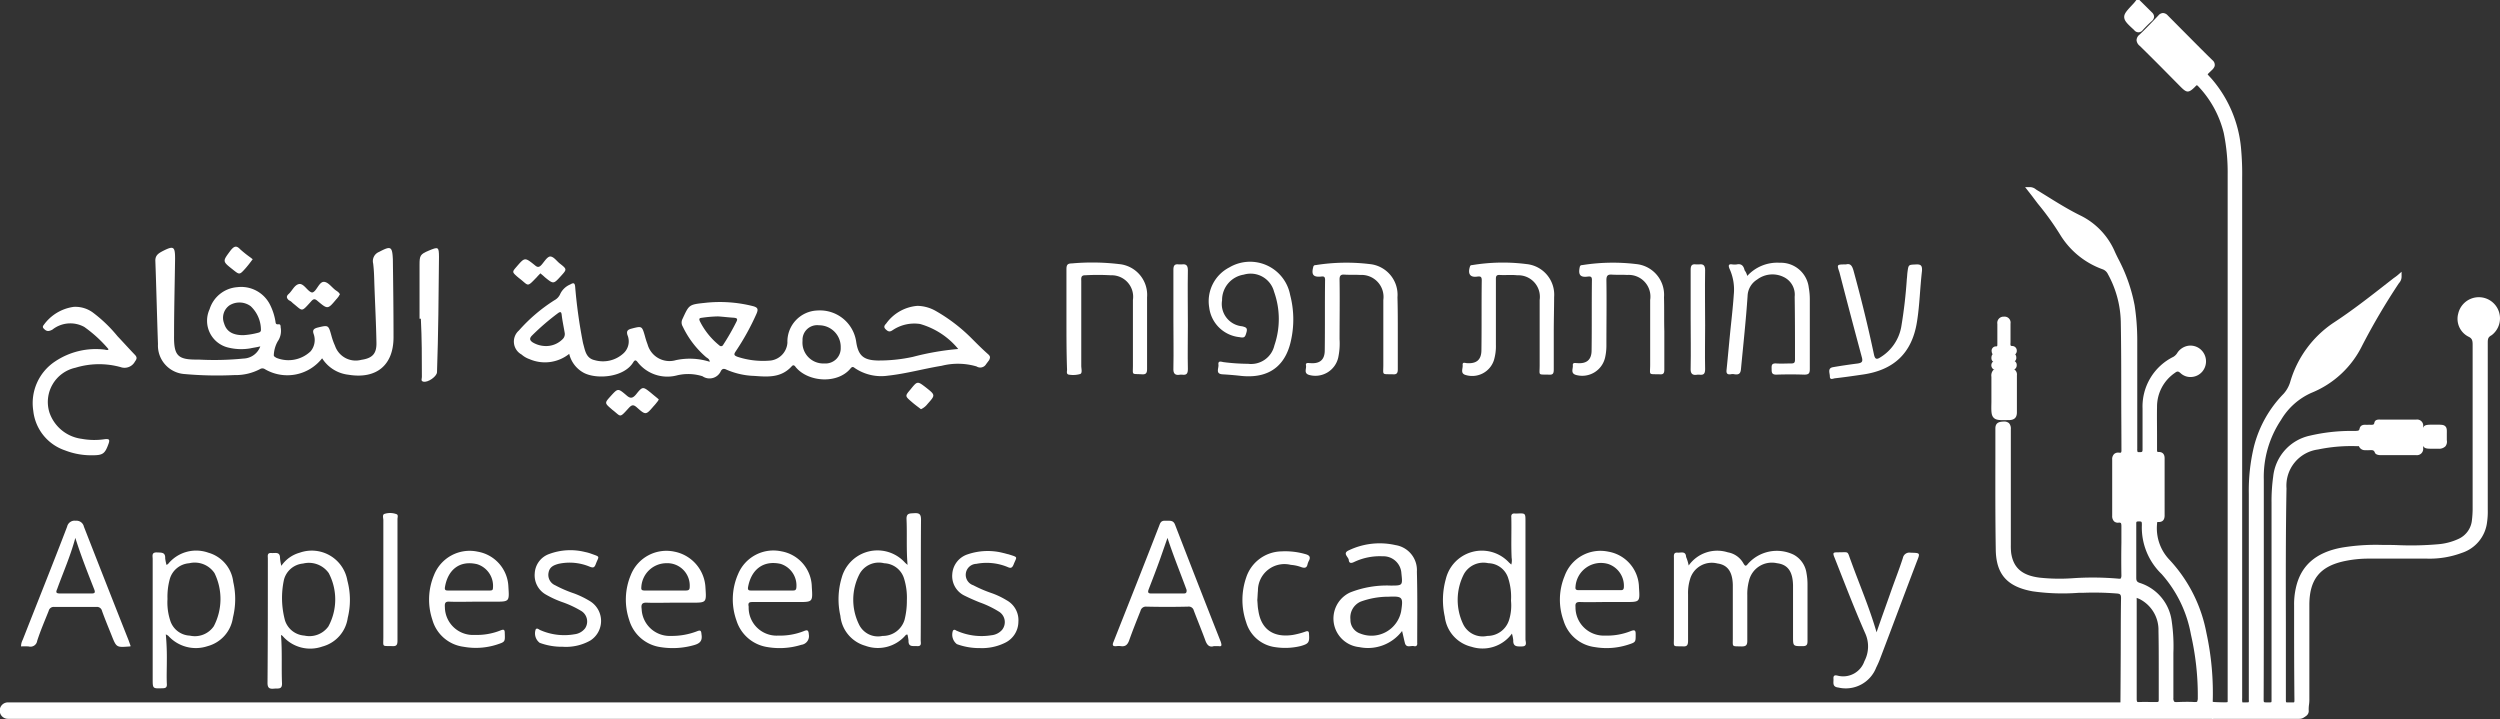 <svg xmlns="http://www.w3.org/2000/svg" width="245.167" height="70.559" viewBox="0 0 245.167 70.559">
    <rect x="0" y="0" width="245.167" height="70.559" fill="#333333" stroke="none"/>
    <defs>
        <style>
            .cls-1{fill:#fff}
        </style>
    </defs>
    <g id="לוגו_תפוח_לבן-01" data-name="לוגו תפוח לבן-01" transform="translate(0 -.04)">
        <path id="Path_337" d="M647.145 3.249l.032.032a.3.3 0 0 0 .516 0 11.978 11.978 0 0 1 .9-.9c.194-.194.194-.323 0-.516L647.435.7h-.1a3.421 3.421 0 0 1-.291.355c-1.061 1.129-1.061 1.129.101 2.194z" class="cls-1" data-name="Path 337" transform="translate(-437.72 -.447)"/>
        <path id="Path_338" d="M646.957 3.209a.552.552 0 0 1-.432-.229c-.626-.574-.942-.865-.968-1.236s.274-.671.849-1.291a3.435 3.435 0 0 0 .274-.323l.068-.09h.3l1.229 1.217a.609.609 0 0 1 .21.416.609.609 0 0 1-.21.419 12.3 12.3 0 0 0-.9.894.543.543 0 0 1-.42.223zm-.032-2.666a2.239 2.239 0 0 1-.194.226c-.452.481-.729.771-.72.949s.307.458.81.916l.039.042c.055.065.087.077.1.077s.042 0 .084-.065a12.607 12.607 0 0 1 .916-.926.289.289 0 0 0 .071-.094.8.8 0 0 0-.071-.094z" class="cls-1" data-name="Path 338" transform="translate(-437.242)"/>
        <path id="Path_339" d="M685.131 33.788a1.843 1.843 0 0 0-3.55.194 1.739 1.739 0 0 0 .871 2 .913.913 0 0 1 .549 1v16.1c0 .323-.032.678-.064 1a2.5 2.5 0 0 1-1.452 2.065 6.132 6.132 0 0 1-2.1.549 51.246 51.246 0 0 1-5.453.065 20.027 20.027 0 0 0-3.937.258c-2.484.452-3.9 1.71-4.356 3.808a7.1 7.1 0 0 0-.162 1.646c0 3.1 0 6.163.032 9.261 0 .516-.193.581-.645.581s-.645-.065-.645-.581c.032-6.906-.064-13.843.065-20.749a3.794 3.794 0 0 1 3.259-4.034 16.1 16.1 0 0 1 3.937-.323c.129 0 .29 0 .355.161.1.258.323.226.516.258.387.032.839-.161 1.032.387.032.065.226.1.355.1h3.485a.394.394 0 0 0 .452-.452v-2.13c0-.323-.129-.452-.452-.452h-3.483c-.129 0-.355-.032-.387.1-.1.549-.516.387-.839.42-.226.032-.548-.1-.613.194-.1.452-.42.387-.742.419a19.237 19.237 0 0 0-4.292.484 4.354 4.354 0 0 0-3.453 3.84 16.926 16.926 0 0 0-.161 2.549v19.262c0 .452-.129.581-.581.581s-.645-.065-.645-.581c.032-7.2 0-14.392.032-21.556a10.325 10.325 0 0 1 1.742-5.97 6.755 6.755 0 0 1 3.1-2.743 9.316 9.316 0 0 0 4.84-4.518 64.96 64.96 0 0 1 3.614-6.131.772.772 0 0 0 .226-.516c-.194.161-.355.258-.516.387-1.9 1.484-3.808 3-5.841 4.324a10.265 10.265 0 0 0-4.13 5.679 3.315 3.315 0 0 1-.71 1.226 11.268 11.268 0 0 0-2.872 5.131 18.035 18.035 0 0 0-.484 4.55v20.008c0 .323.129.71-.452.71-.645 0-.645 0-.645-.71V20.622a26.587 26.587 0 0 0-.1-2.775 11.806 11.806 0 0 0-2.84-6.809c-.613-.678-.613-.516.032-1.162.194-.194.355-.355.064-.645-1.484-1.452-2.936-2.936-4.388-4.389-.193-.194-.355-.258-.581 0-.613.645-1.226 1.291-1.872 1.9-.323.29-.258.516.032.774 1.355 1.323 2.678 2.678 4 4 .516.516.549.549 1.1 0 .226-.226.355-.355.645-.032a10.581 10.581 0 0 1 2.549 4.679 19.677 19.677 0 0 1 .387 4.13V71.9c0 .29-.129.387-.419.42a7.474 7.474 0 0 1-1.484-.129 2.639 2.639 0 0 1 .1 1 .759.759 0 0 0 .258.065h8.616c.291 0 .419-.129.419-.419 0-.387.065-.774.065-1.162v-9.168c0-2.646 1.162-4.034 3.743-4.55a11.945 11.945 0 0 1 2.13-.226h5.938a8.994 8.994 0 0 0 3.324-.549 3.382 3.382 0 0 0 2.323-2.84 7 7 0 0 0 .065-1.162V36.756a.846.846 0 0 1 .484-.9 1.811 1.811 0 0 0 .613-2.065z" class="cls-1" data-name="Path 339" transform="translate(-440.275 -3.138)"/>
        <path id="Path_340" d="M665.538 73.026h-8.616a.789.789 0 0 1-.277-.058l-.207-.071v-.323a2 2 0 0 0-.081-.752l-.155-.387.41.081a7.06 7.06 0 0 0 1.439.126c.194-.023.194-.055.194-.194v-51.6a19.374 19.374 0 0 0-.384-4.082 10.142 10.142 0 0 0-2.5-4.579c-.1-.1-.139-.113-.139-.113a1.039 1.039 0 0 0-.174.158c-.645.645-.826.594-1.42 0L652.311 9.9a211.062 211.062 0 0 0-2.678-2.672.793.793 0 0 1-.323-.568.729.729 0 0 1 .29-.539c.645-.607 1.258-1.262 1.859-1.891A.61.61 0 0 1 651.9 4a.665.665 0 0 1 .474.239l1.45 1.461c.968.968 1.936 1.959 2.933 2.927a.587.587 0 0 1 .21.584.95.95 0 0 1-.271.384l-.2.194a2.1 2.1 0 0 0-.216.223 2.866 2.866 0 0 0 .21.239l.177.194a12.055 12.055 0 0 1 2.9 6.935 27.152 27.152 0 0 1 .1 2.8v51.004a2.038 2.038 0 0 0 .026.474 3.568 3.568 0 0 0 .394 0c.165 0 .207-.035.213-.042a.574.574 0 0 0 .019-.274V51.167a18.508 18.508 0 0 1 .49-4.6 11.407 11.407 0 0 1 2.917-5.224 3.062 3.062 0 0 0 .645-1.139 10.528 10.528 0 0 1 4.221-5.808c1.823-1.187 3.569-2.552 5.256-3.872l.571-.445c.071-.058.145-.11.223-.165s.184-.132.287-.219l.371-.323v.484a.917.917 0 0 1-.236.61l-.036.045a64.924 64.924 0 0 0-3.591 6.1 9.506 9.506 0 0 1-4.96 4.627 6.547 6.547 0 0 0-2.994 2.662 10.055 10.055 0 0 0-1.694 5.866v10.759c0 3.533 0 7.193-.016 10.791 0 .323.055.352.42.352s.355-.026.355-.355V52.048a17.234 17.234 0 0 1 .161-2.582 4.593 4.593 0 0 1 3.617-4.024 17.749 17.749 0 0 1 3.979-.461h.494c.274-.016.342-.026.384-.229.09-.4.465-.381.645-.371a.9.9 0 0 0 .161 0 1.7 1.7 0 0 1 .255 0c.284 0 .352 0 .394-.229.074-.3.394-.29.552-.284h3.55a.6.6 0 0 1 .678.678v2.13a.616.616 0 0 1-.678.681h-3.49c-.135 0-.458-.023-.558-.223-.1-.274-.216-.281-.539-.265a1.984 1.984 0 0 1-.323 0h-.113a.616.616 0 0 1-.6-.39.451.451 0 0 0-.142 0 16.011 16.011 0 0 0-3.872.323 3.573 3.573 0 0 0-3.088 3.814c-.081 4.392-.071 8.867-.062 13.195v7.554c0 .323.055.352.42.352s.42-.019.42-.355c-.032-3.095-.032-6.228-.032-9.261a7.218 7.218 0 0 1 .168-1.7c.474-2.207 1.959-3.511 4.518-3.979a20.352 20.352 0 0 1 3.979-.261c.516 0 1.036 0 1.556.023a30.41 30.41 0 0 0 3.872-.087 5.871 5.871 0 0 0 2.027-.526 2.259 2.259 0 0 0 1.323-1.885 9.611 9.611 0 0 0 .064-.968V36.527c0-.423-.058-.626-.419-.794a1.962 1.962 0 0 1-.994-2.259 2.075 2.075 0 1 1 3.278 2.12c-.323.174-.381.323-.381.71v16.422a7.237 7.237 0 0 1-.068 1.2 3.607 3.607 0 0 1-2.469 3.014 9.034 9.034 0 0 1-3.4.565h-5.921a11.4 11.4 0 0 0-2.088.223c-2.494.5-3.55 1.791-3.55 4.324v9.164a3.7 3.7 0 0 1-.032.6 3.346 3.346 0 0 0-.032.561.584.584 0 0 1-.655.649zm-8.645-.458h8.645c.164 0 .194-.026.194-.194a3.925 3.925 0 0 1 .032-.6 3.359 3.359 0 0 0 .032-.561v-9.161c0-2.756 1.21-4.227 3.924-4.773a12.106 12.106 0 0 1 2.175-.229h5.937a8.617 8.617 0 0 0 3.227-.532 3.166 3.166 0 0 0 2.185-2.665 6.773 6.773 0 0 0 .061-1.126V36.3a1.065 1.065 0 0 1 .6-1.1 1.585 1.585 0 0 0 .5-1.791 1.613 1.613 0 0 0-3.111.174 1.507 1.507 0 0 0 .746 1.746 1.131 1.131 0 0 1 .677 1.2v16.1c0 .342-.032.707-.065 1.023a2.733 2.733 0 0 1-1.575 2.259 6.227 6.227 0 0 1-2.181.571 30.687 30.687 0 0 1-3.924.087c-.52 0-1.036-.019-1.549-.019a20.113 20.113 0 0 0-3.891.252c-2.381.432-3.746 1.613-4.179 3.633a6.722 6.722 0 0 0-.158 1.613c0 3.03 0 6.163.032 9.261 0 .745-.429.81-.871.81s-.871-.1-.871-.81v-7.547c0-4.33-.019-8.806.065-13.2a4.013 4.013 0 0 1 3.433-4.25 16.337 16.337 0 0 1 3.989-.323.536.536 0 0 1 .565.3c.029.074.045.087.223.1l.119.016a1.448 1.448 0 0 0 .232 0c.294 0 .733-.035.949.468a.809.809 0 0 0 .171.019h3.485c.181 0 .226-.045.226-.226v-2.13c0-.2-.029-.223-.226-.223h-3.656a.707.707 0 0 1-.836.516 1.208 1.208 0 0 0-.187 0 1.175 1.175 0 0 1-.239 0 .647.647 0 0 0-.181 0 .71.71 0 0 1-.8.594h-.5a17.428 17.428 0 0 0-3.895.461 4.13 4.13 0 0 0-3.285 3.653 16.362 16.362 0 0 0-.161 2.517v19.272c0 .574-.232.81-.807.81-.452 0-.871-.1-.871-.81V60.538c0-3.533 0-7.186.016-10.768a10.53 10.53 0 0 1 1.781-6.1 6.979 6.979 0 0 1 3.2-2.824 9.058 9.058 0 0 0 4.721-4.411 61.586 61.586 0 0 1 3.378-5.75l-.265.207c-1.7 1.323-3.45 2.694-5.289 3.872a10.015 10.015 0 0 0-4.037 5.56 3.55 3.55 0 0 1-.758 1.31 10.969 10.969 0 0 0-2.82 5.034 18.257 18.257 0 0 0-.478 4.492v20.146a.767.767 0 0 1-.142.613.7.7 0 0 1-.542.187c-.807 0-.871-.142-.871-.939v-51a25.932 25.932 0 0 0-.1-2.749 11.64 11.64 0 0 0-2.781-6.683l-.174-.187c-.458-.49-.455-.645.023-1.1l.19-.187a.8.8 0 0 0 .158-.187c0-.019-.023-.068-.093-.139-.988-.968-1.978-1.965-2.937-2.93l-1.446-1.459c-.1-.1-.135-.1-.135-.1s-.039 0-.113.094a53.168 53.168 0 0 1-1.888 1.917c-.094.087-.142.158-.142.207s.023.1.171.236c.913.891 1.817 1.8 2.691 2.685l1.32 1.326a1.929 1.929 0 0 0 .381.323c.065 0 .3-.236.394-.323.155-.155.3-.3.513-.294a.685.685 0 0 1 .461.268 10.621 10.621 0 0 1 2.6 4.785 19.8 19.8 0 0 1 .391 4.176v51.6a.6.6 0 0 1-.62.645 9.066 9.066 0 0 1-1.207-.071 3.256 3.256 0 0 1 .044.548z" class="cls-1" data-name="Path 340" transform="translate(-439.785 -2.682)"/>
        <path id="Path_341" d="M627.9 108.036a27.518 27.518 0 0 0-.613-6.906 14.244 14.244 0 0 0-3.614-7.1 4.73 4.73 0 0 1-1.226-3.614c0-.29.1-.452.387-.419s.355-.161.355-.42v-5.613c0-.226-.065-.387-.323-.387-.387 0-.419-.194-.419-.516 0-1.388-.032-2.743 0-4.13a4.2 4.2 0 0 1 1.839-3.517.552.552 0 0 1 .839.032 1.262 1.262 0 0 0 1.839-.161 1.336 1.336 0 0 0-.226-1.872 1.291 1.291 0 0 0-1.871.323 1.394 1.394 0 0 1-.484.484 5.173 5.173 0 0 0-2.9 4.873v3.967c0 .387-.129.516-.516.516-.516 0-.452-.323-.452-.645V72.282a22.647 22.647 0 0 0-.258-3.291 18.611 18.611 0 0 0-1.9-5.2 6.864 6.864 0 0 0-3.259-3.42c-1.484-.742-2.872-1.646-4.292-2.517a.969.969 0 0 0-.581-.258c.226.29.387.484.549.71a33.484 33.484 0 0 1 2.678 3.679 7.88 7.88 0 0 0 4 3.227 1.146 1.146 0 0 1 .646.581 10.376 10.376 0 0 1 1.291 4.776c.064 4.195.032 8.422.064 12.617 0 .355-.129.484-.484.452s-.42.161-.42.452v5.518c0 .258.065.484.388.452.452-.032.516.226.516.581 0 1.613-.032 3.227 0 4.808 0 .484-.161.613-.645.549a28.462 28.462 0 0 0-4.388-.032 18.333 18.333 0 0 1-3.259-.065c-1.807-.226-2.743-1.065-2.969-2.614a6.781 6.781 0 0 1-.032-.807V81.124c0-.387-.1-.549-.516-.516-.323.032-.548.032-.548.452 0 3.969-.032 7.906.032 11.875.032 2.356 1.1 3.453 3.42 3.872a22.332 22.332 0 0 0 4.872.129 28.981 28.981 0 0 1 3.356.065c.452.032.645.194.645.678-.032 3.582-.032 7.164-.064 10.746 0 .516.161.678.678.678 2.646-.032 5.292 0 7.906 0a.871.871 0 0 1-.041-1.067zm-4.808-.387c0 .355-.161.452-.484.452-.549 0-1.065-.032-1.614 0-.419.032-.516-.161-.516-.549v-9.681c0-.549.065-.581.549-.323a3.635 3.635 0 0 1 2.033 3.356c.061 2.26-.004 4.486.028 6.745zm3.259.452a14 14 0 0 0-1.645 0c-.484.032-.613-.194-.613-.645.032-1 0-2.033 0-3.259a24.026 24.026 0 0 0-.161-4.227 4.32 4.32 0 0 0-3-3.582.646.646 0 0 1-.484-.71v-5.1c0-.355-.032-.613.484-.645s.516.226.516.613a6.087 6.087 0 0 0 1.872 4.614 12.191 12.191 0 0 1 2.936 6.034 27.359 27.359 0 0 1 .678 6.26c-.006.485-.102.679-.587.646z" class="cls-1" data-name="Path 341" transform="translate(-411.179 -38.986)"/>
        <path id="Path_342" d="M627.893 108.856h-8.322c-.645 0-.907-.265-.907-.907.016-1.781.023-3.55.032-5.347s0-3.6.032-5.4c0-.339-.081-.426-.436-.449a28.142 28.142 0 0 0-3.334-.065h-.39a20.9 20.9 0 0 1-4.518-.148c-2.5-.452-3.575-1.675-3.608-4.095-.048-2.975-.042-5.989-.038-8.9v-2.976c0-.6.422-.645.706-.671h.045a.752.752 0 0 1 .578.145.786.786 0 0 1 .187.6V92a6.319 6.319 0 0 0 .033.781c.213 1.455 1.068 2.2 2.772 2.417a18.282 18.282 0 0 0 3.227.061 28.992 28.992 0 0 1 4.427.032c.245.032.323 0 .323-.016a.6.6 0 0 0 .061-.307 89.327 89.327 0 0 1 0-3.191v-1.614c0-.065 0-.261-.061-.323a.323.323 0 0 0-.213-.032.567.567 0 0 1-.442-.126.733.733 0 0 1-.187-.555v-5.508a.687.687 0 0 1 .194-.545.591.591 0 0 1 .474-.132c.155.016.194 0 .2-.019a.366.366 0 0 0 .039-.207c0-1.672-.016-3.353-.019-5.034 0-2.488 0-5.06-.045-7.58a10.129 10.129 0 0 0-1.265-4.669.916.916 0 0 0-.539-.481 8.068 8.068 0 0 1-4.1-3.314 27.268 27.268 0 0 0-2.236-3.117l-.41-.542c-.113-.158-.222-.294-.348-.455l-.487-.623h.465a.932.932 0 0 1 .6.226l.1.065.813.5c1.116.694 2.259 1.41 3.462 2a7.053 7.053 0 0 1 3.365 3.55c.1.223.21.445.323.671a16.2 16.2 0 0 1 1.614 4.585 22.8 22.8 0 0 1 .258 3.32v10.758a.709.709 0 0 0 .029.278c.029.036.045.039.2.039.261 0 .29-.026.29-.29v-3.986a5.429 5.429 0 0 1 3.024-5.073 1.137 1.137 0 0 0 .4-.41 1.581 1.581 0 0 1 1.036-.671 1.523 1.523 0 0 1 1.162.294 1.562 1.562 0 0 1 .271 2.194 1.5 1.5 0 0 1-1.065.568 1.417 1.417 0 0 1-1.11-.381c-.226-.2-.323-.187-.545-.019a4.011 4.011 0 0 0-1.752 3.343c-.019.92 0 1.846 0 2.74v1.384c0 .29 0 .29.194.29s.549.081.549.613V89.1c0 .429-.194.645-.581.645h-.126s-.035.032-.035.187a4.476 4.476 0 0 0 1.162 3.456 14.387 14.387 0 0 1 3.675 7.209 27.7 27.7 0 0 1 .616 6.964v.071l-.039.055a.645.645 0 0 0 .039.81zm-11.688-12.64c.8 0 1.484.029 2.13.084a.793.793 0 0 1 .852.9c0 1.8-.023 3.6-.032 5.4s0 3.566-.032 5.347c0 .39.061.449.452.449 1.765-.023 3.549 0 5.292 0h2.259a1.007 1.007 0 0 1 .11-.913 27.359 27.359 0 0 0-.613-6.776 13.953 13.953 0 0 0-3.549-6.986 4.9 4.9 0 0 1-1.291-3.779.645.645 0 0 1 .184-.52.562.562 0 0 1 .455-.123c.084 0 .1 0 .1-.194v-5.616c0-.158-.019-.158-.1-.158-.645 0-.645-.484-.645-.745v-4.134a4.427 4.427 0 0 1 1.936-3.7.771.771 0 0 1 1.123.048.991.991 0 0 0 .765.265 1.05 1.05 0 0 0 .742-.394 1.117 1.117 0 0 0-.191-1.562 1.077 1.077 0 0 0-.81-.2 1.116 1.116 0 0 0-.729.481 1.613 1.613 0 0 1-.558.549 4.946 4.946 0 0 0-2.791 4.679v3.966c0 .516-.229.745-.742.745a.694.694 0 0 1-.523-.177.794.794 0 0 1-.158-.6V71.808a21.893 21.893 0 0 0-.277-3.259A15.525 15.525 0 0 0 618 64.093c-.107-.226-.213-.452-.323-.678a6.626 6.626 0 0 0-3.153-3.314c-1.213-.6-2.375-1.326-3.5-2.026l-.474-.294.358.455a27.96 27.96 0 0 1 2.259 3.162 7.623 7.623 0 0 0 3.872 3.13 1.368 1.368 0 0 1 .771.7 10.515 10.515 0 0 1 1.31 4.863c.039 2.523.045 5.1.049 7.586 0 1.678 0 3.359.016 5.034a.717.717 0 0 1-.184.542.687.687 0 0 1-.545.136c-.077 0-.116 0-.129.016s-.045.048-.045.21v5.518c0 .174.039.213.042.216a.134.134 0 0 0 .1 0 .72.72 0 0 1 .562.155.855.855 0 0 1 .2.645v4.8a.832.832 0 0 1-.213.645.855.855 0 0 1-.687.126 28.367 28.367 0 0 0-4.35-.029 18.527 18.527 0 0 1-3.295-.068c-1.891-.236-2.927-1.155-3.169-2.8a7.461 7.461 0 0 1-.032-.842V80.65c0-.2-.032-.252-.045-.265s-.052-.039-.229-.026h-.042c-.3.029-.3.029-.3.219v2.975c0 2.9 0 5.925.035 8.9.032 2.185.968 3.227 3.227 3.653a20.037 20.037 0 0 0 4.431.142h.391c.487-.023.9-.029 1.29-.029zM626 107.859h-.11a13.556 13.556 0 0 0-1.613 0 .8.8 0 0 1-.645-.174.935.935 0 0 1-.223-.7c.019-.645 0-1.33 0-2.043v-2.369a16.459 16.459 0 0 0-.155-3.036 4.079 4.079 0 0 0-2.853-3.4.862.862 0 0 1-.646-.926v-5.168c0-.323 0-.768.7-.813.755 0 .755.526.755.839a5.841 5.841 0 0 0 1.807 4.456 12.6 12.6 0 0 1 3 6.131 27.515 27.515 0 0 1 .681 6.312.923.923 0 0 1-.21.713.707.707 0 0 1-.49.177zm-.92-.481c.281 0 .558 0 .836.023.187 0 .252-.016.271-.036a.849.849 0 0 0 .068-.384 26.8 26.8 0 0 0-.675-6.209 12.128 12.128 0 0 0-2.875-5.925 6.341 6.341 0 0 1-1.936-4.782c0-.361 0-.378-.29-.378s-.258.035-.258.358v5.165c0 .3.071.41.323.5a4.539 4.539 0 0 1 3.153 3.756 17.073 17.073 0 0 1 .164 3.117V107a.541.541 0 0 0 .081.358.442.442 0 0 0 .29.052c.284-.023.561-.029.842-.029zm-4.617.481a.646.646 0 0 1-.463-.159.807.807 0 0 1-.2-.626V97.4c0-.323 0-.545.2-.645a.762.762 0 0 1 .681.132 3.829 3.829 0 0 1 2.152 3.55c.039 1.291.032 2.6.029 3.872v2.885a.62.62 0 0 1-.71.681h-1.6zm-.2-10.684a1.715 1.715 0 0 0 0 .223v9.681c0 .213.036.274.055.294s.061.042.219.029a10.237 10.237 0 0 1 1.091 0h.539c.239 0 .258-.032.258-.223v-2.9c0-1.258 0-2.562-.026-3.85a3.392 3.392 0 0 0-1.907-3.156c-.123-.042-.19-.074-.236-.094z" class="cls-1" data-name="Path 342" transform="translate(-410.724 -38.512)"/>
        <path id="Path_343" d="M671.359 214.9a2.646 2.646 0 0 0-.1-1 .713.713 0 0 0 .1 1z" class="cls-1" data-name="Path 343" transform="translate(-454.545 -144.85)"/>
        <path id="Path_344" d="M671.111 214.5l-.387-.387a.938.938 0 0 1-.119-1.291l.242-.323.152.381a2.353 2.353 0 0 1 .116.926z" class="cls-1" data-name="Path 344" transform="translate(-454.071 -143.902)"/>
        <path id="Path_345" d="M607.4 117.3c.387 0 .549-.129.549-.516-.032-.581 0-1.162 0-1.775v-1.872c0-.323-.129-.452-.452-.452s-.678.032-1 0c-.452-.032-.645.1-.613.581.032.839 0 1.678 0 2.517-.032 1.586-.032 1.554 1.516 1.517z" class="cls-1" data-name="Path 345" transform="translate(-410.367 -76.296)"/>
        <path id="Path_346" d="M606.356 117.042c-.478 0-.758-.039-.949-.229-.255-.255-.248-.645-.229-1.523v-2.507a.8.8 0 0 1 .178-.645.846.846 0 0 1 .678-.174 4.846 4.846 0 0 0 .645 0H607a.6.6 0 0 1 .678.678v3.633c0 .513-.252.755-.771.758h-.09zm-.461-4.627c-.145 0-.2.029-.22.048a.448.448 0 0 0-.045.3c.023.571 0 1.142 0 1.694v.836c0 .645-.019 1.084.1 1.2s.507.106 1.1.094h.1c.293 0 .323-.055.323-.29a11.664 11.664 0 0 1 0-1.168v-2.478c0-.2-.029-.223-.226-.223h-.323a5.124 5.124 0 0 1-.7 0z" class="cls-1" data-name="Path 346" transform="translate(-409.887 -75.798)"/>
        <path id="Path_347" d="M738.2 131.7c.452 0 .677-.129.613-.613v-.323c0-1.033.129-.968-.968-.968h-.258c-.71 0-.71 0-.71.71-.001 1.394-.227 1.164 1.323 1.194z" class="cls-1" data-name="Path 347" transform="translate(-499.087 -87.886)"/>
        <path id="Path_348" d="M737.732 131.466h-.545c-.468 0-.7 0-.865-.165s-.152-.387-.142-.8v-.458c0-.829.1-.936.936-.936h.439c.478 0 .71 0 .871.161s.152.365.145.745v.61a.742.742 0 0 1-.139.61.894.894 0 0 1-.7.233zm-.4-.455h.4c.239 0 .323-.042.355-.077a.378.378 0 0 0 .029-.278v-.645a1.842 1.842 0 0 0-.016-.426 2.711 2.711 0 0 0-.542-.019h-.439a2 2 0 0 0-.468.026 2.934 2.934 0 0 0 0 .455v.471a1.85 1.85 0 0 0 0 .471 2.861 2.861 0 0 0 .532.023z" class="cls-1" data-name="Path 348" transform="translate(-498.62 -87.421)"/>
        <path id="Path_349" d="M606.235 100.356h1.484a.245.245 0 0 0 .258-.226c0-.129-.064-.258-.194-.258-.452 0-.452-.323-.419-.613v-1.807c0-.29-.064-.452-.419-.452s-.42.194-.42.484v1.872c0 .258.032.516-.355.549-.194.032-.226.129-.194.29s.13.161.259.161z" class="cls-1" data-name="Path 349" transform="translate(-410.428 -65.672)"/>
        <path id="Path_350" d="M607.236 100.089h-1.484a.523.523 0 0 1-.381-.129.375.375 0 0 1-.1-.236.426.426 0 0 1 .38-.539c.165 0 .168 0 .168-.268v-1.936a.61.61 0 0 1 .645-.71.584.584 0 0 1 .646.678v1.813c0 .09-.029.287.023.345a.262.262 0 0 0 .171.042.445.445 0 0 1 .419.484v.045a.474.474 0 0 1-.487.411zm-1.51-.455h1.51a.036.036 0 0 0 .029-.023.646.646 0 0 1-.481-.2.83.83 0 0 1-.135-.671v-1.785c0-.223-.016-.223-.193-.223s-.194 0-.194.255v1.936a.582.582 0 0 1-.536.711z" class="cls-1" data-name="Path 350" transform="translate(-409.945 -65.176)"/>
        <path id="Path_351" d="M606.189 110.781h1.484a.239.239 0 0 0 .258-.258.2.2 0 0 0-.226-.226h-1.549a.239.239 0 0 0-.258.258c.002.161.129.226.291.226z" class="cls-1" data-name="Path 351" transform="translate(-410.382 -74.677)"/>
        <path id="Path_352" d="M607.187 110.537H605.7a.471.471 0 1 1-.032-.939h1.549a.426.426 0 0 1 .452.452.464.464 0 0 1-.484.487zm-1.546-.458h1.578v-.026h-1.581v.023z" class="cls-1" data-name="Path 352" transform="translate(-409.896 -74.205)"/>
        <path id="Path_353" d="M606.223 108.416h1.323c.194 0 .387 0 .355-.258s-.226-.226-.387-.258h-1.258c-.194 0-.355.032-.355.29s.16.226.322.226z" class="cls-1" data-name="Path 353" transform="translate(-410.383 -73.055)"/>
        <path id="Path_354" d="M607.072 108.17h-1.323c-.136 0-.549 0-.549-.455 0-.236.1-.516.581-.516h1.365a.468.468 0 0 1 .494.468.417.417 0 0 1-.094.323.607.607 0 0 1-.474.18zm-1.42-.458h1.548v-.032h-1.42a.528.528 0 0 0-.126 0 .305.305 0 0 0-.002.032z" class="cls-1" data-name="Path 354" transform="translate(-409.909 -72.579)"/>
        <path id="Path_355" d="M526.72 81.173a3.97 3.97 0 0 1 3.195-1.291 2.754 2.754 0 0 1 2.84 2.452 6.386 6.386 0 0 1 .1 1.129v6.841c0 .419-.1.549-.548.549-.9-.032-1.807-.032-2.743 0-.419 0-.452-.194-.452-.516s-.064-.613.452-.581 1 0 1.484 0c.29 0 .355-.1.355-.387 0-2.065 0-4.1-.032-6.163a1.911 1.911 0 0 0-1.1-1.936 2.488 2.488 0 0 0-2.582.258 1.972 1.972 0 0 0-.936 1.613c-.161 2.388-.419 4.744-.645 7.131-.032.419-.161.613-.613.549a.919.919 0 0 0-.419 0c-.323.032-.42-.1-.387-.419.161-1.549.29-3.1.452-4.614.1-.936.194-1.839.258-2.775a4.909 4.909 0 0 0-.42-2.549c-.129-.323-.1-.484.29-.42a1.823 1.823 0 0 0 .419 0c.484-.1.678.161.775.581a1.442 1.442 0 0 1 .257.548z" class="cls-1" data-name="Path 355" transform="translate(-355.373 -54.073)"/>
        <path id="Path_356" d="M405.835 86.623V90.3c0 .355-.1.516-.484.484-1.129-.032-.936.129-.936-.936v-6.355a2.157 2.157 0 0 0-2.259-2.452c-.516-.032-1.033 0-1.549-.032-.387-.032-.484.129-.484.484.032 1.936 0 3.872 0 5.841a6.732 6.732 0 0 1-.129 1.807 2.3 2.3 0 0 1-2.84 1.71c-.581-.161-.258-.613-.323-.936s.258-.226.452-.226c.9.065 1.388-.323 1.388-1.258.032-2.291 0-4.614.032-6.906 0-.355-.161-.355-.42-.323-.742.065-.936-.194-.742-.936.032-.161.129-.194.258-.194a19.152 19.152 0 0 1 5.26-.1 3.028 3.028 0 0 1 2.743 3.259c.033 1.133.033 2.263.033 3.392z" class="cls-1" data-name="Path 356" transform="translate(-268.757 -54.037)"/>
        <path id="Path_357" d="M453.337 86.639v3.646c0 .387-.065.549-.484.516-1.1-.032-.9.129-.9-.9v-6.424a2.114 2.114 0 0 0-2.194-2.42c-.549-.065-1.129 0-1.71-.032-.419-.032-.387.226-.387.516v6.325a4.781 4.781 0 0 1-.194 1.517 2.239 2.239 0 0 1-2.775 1.452c-.549-.161-.258-.613-.29-.968s.258-.194.419-.194c.936.065 1.42-.323 1.42-1.291.032-2.291 0-4.55.032-6.841 0-.387-.161-.387-.452-.355-.678.1-.936-.258-.71-.968.032-.129.1-.161.226-.161a18.408 18.408 0 0 1 5.324-.1 3.016 3.016 0 0 1 2.711 3.227c-.004 1.164-.036 2.293-.036 3.455z" class="cls-1" data-name="Path 357" transform="translate(-300.964 -54.02)"/>
        <path id="Path_358" d="M486.877 86.559V90.3c0 .355-.065.516-.452.484-1.162-.032-.936.129-.936-.936v-6.355a2.129 2.129 0 0 0-2.259-2.452c-.484-.032-1 0-1.484-.032-.419-.032-.549.1-.549.549.032 2.1 0 4.195 0 6.325a5.363 5.363 0 0 1-.129 1.258 2.3 2.3 0 0 1-2.84 1.71c-.581-.161-.29-.613-.323-.936s.258-.226.452-.226c.9.065 1.388-.323 1.388-1.258.032-2.291 0-4.614.032-6.906 0-.323-.129-.355-.419-.323-.742.1-.936-.194-.774-.936.032-.161.129-.194.258-.194a19.153 19.153 0 0 1 5.26-.1 3.029 3.029 0 0 1 2.743 3.259c.032 1.133 0 2.231.032 3.328z" class="cls-1" data-name="Path 358" transform="translate(-323.662 -54.037)"/>
        <path id="Path_359" d="M324.1 85.358v-4.873c0-.387.065-.581.516-.581a22.371 22.371 0 0 1 4.647.065 3.029 3.029 0 0 1 2.743 3.259v7c0 .387-.064.581-.516.549-1.032-.065-.871.129-.871-.871v-6.42a2.107 2.107 0 0 0-2.162-2.42 22.388 22.388 0 0 0-2.549 0c-.419 0-.355.323-.355.581v8.293c0 .29.129.71-.1.807a2.5 2.5 0 0 1-1.1.065c-.29-.032-.194-.323-.194-.484-.059-1.679-.059-3.328-.059-4.97z" class="cls-1" data-name="Path 359" transform="translate(-219.517 -54.03)"/>
        <path id="Path_360" d="M370.583 90.848a32.959 32.959 0 0 0-1.872-.161c-.742-.032-.387-.581-.419-.936-.065-.452.291-.29.516-.258a19.789 19.789 0 0 0 2.388.161 2.346 2.346 0 0 0 2.581-1.807 7.948 7.948 0 0 0-.032-5.26 2.374 2.374 0 0 0-2.969-1.678 2.519 2.519 0 0 0-2.13 2.517 2.2 2.2 0 0 0 1.968 2.549c.387.1.549.161.419.613s-.194.549-.678.452a3.328 3.328 0 0 1-2.969-2.9 3.724 3.724 0 0 1 1.968-3.937 4 4 0 0 1 5.97 2.711 9.456 9.456 0 0 1 .1 4.356c-.424 2.13-1.743 3.868-4.841 3.578z" class="cls-1" data-name="Path 360" transform="translate(-248.801 -53.937)"/>
        <path id="Path_361" d="M557.561 80.335c.452-.129.613.161.742.613.742 2.711 1.42 5.453 2 8.2.1.484.258.549.645.29a4.42 4.42 0 0 0 2.033-2.969 46.83 46.83 0 0 0 .549-4.711c.032-.226.032-.452.065-.678.1-.742.1-.71.839-.742.516-.032.613.161.581.645-.194 1.646-.226 3.324-.484 4.937-.484 3.13-2.291 4.808-5.421 5.228-.871.129-1.775.258-2.646.355-.194.032-.484.194-.484-.194 0-.323-.258-.807.323-.9a53.225 53.225 0 0 1 2.388-.355c.452-.065.549-.194.419-.645a798.443 798.443 0 0 1-2.194-8.325c-.258-.749-.258-.749.645-.749z" class="cls-1" data-name="Path 361" transform="translate(-376.533 -54.364)"/>
        <path id="Path_362" d="M513.793 85.76v-4.873c0-.419.129-.581.548-.516h.258c.452-.065.613.1.613.581-.032 1.807 0 3.614 0 5.389 0 1.42-.032 2.84 0 4.292 0 .452-.129.613-.581.549h-.161c-.516.1-.71-.1-.678-.645.033-1.615.001-3.196.001-4.777z" class="cls-1" data-name="Path 362" transform="translate(-347.996 -54.4)"/>
        <path id="Path_363" d="M356.593 85.76v-4.873c0-.419.129-.581.549-.516h.258c.452-.065.613.1.613.581-.032 1.807 0 3.614 0 5.389 0 1.42-.032 2.84 0 4.292 0 .452-.129.613-.581.549h-.161c-.516.1-.71-.1-.678-.645.032-1.615 0-3.196 0-4.777z" class="cls-1" data-name="Path 363" transform="translate(-241.522 -54.4)"/>
        <path id="Path_364" d="M202.676 93.1c-.549-.484-1.065-1-1.581-1.517a16.5 16.5 0 0 0-3.582-2.743 3.746 3.746 0 0 0-1.775-.484 4.178 4.178 0 0 0-3.066 1.743c-.29.29-.194.452.1.678.226.161.387.065.581-.065a3.8 3.8 0 0 1 2.647-.579 7.482 7.482 0 0 1 3.743 2.452 26.252 26.252 0 0 0-4.453.774 15.49 15.49 0 0 1-3.453.355c-1.388-.032-1.9-.484-2.1-1.839a3.585 3.585 0 0 0-3.775-3.066 3.049 3.049 0 0 0-2.969 3.162 1.891 1.891 0 0 1-1.613 1.743 8 8 0 0 1-3.259-.355c-.355-.129-.419-.226-.194-.549a24.129 24.129 0 0 0 2.033-3.679c.194-.452.129-.613-.323-.742a13.229 13.229 0 0 0-4.776-.323c-1.549.161-1.517.194-2.162 1.581a.758.758 0 0 0 .032.742 9.078 9.078 0 0 0 2.291 3c.129.1.323.161.355.452a6.486 6.486 0 0 0-3.324-.161 2.228 2.228 0 0 1-2.775-1.549 7.784 7.784 0 0 1-.258-.807c-.29-1-.29-1-1.291-.742-.387.1-.549.226-.42.645a1.588 1.588 0 0 1-.419 1.807 2.969 2.969 0 0 1-2.807.645c-.871-.194-.936-1-1.129-1.646 0-.065-.032-.1-.032-.161a49.7 49.7 0 0 1-.742-5.357c-.032-.42-.161-.452-.484-.258a1.89 1.89 0 0 0-.968.9 1.272 1.272 0 0 1-.581.645 16.18 16.18 0 0 0-3.485 2.969 1.444 1.444 0 0 0 .258 2.356 2.329 2.329 0 0 0 .774.452 3.813 3.813 0 0 0 3.9-.516 2.859 2.859 0 0 0 1.452 1.872c1.258.645 3.937.452 4.84-1.065.129-.194.226-.226.387-.032a3.7 3.7 0 0 0 3.808 1.355 4.668 4.668 0 0 1 2.582.065 1.217 1.217 0 0 0 1.807-.516c.129-.226.29-.258.549-.129a7.371 7.371 0 0 0 2.743.613c1.323.1 2.614.194 3.646-.936.194-.226.323-.032.42.1 1.226 1.452 4.1 1.646 5.357.1.161-.194.258-.161.419-.032a4.608 4.608 0 0 0 3.259.742c1.775-.194 3.485-.678 5.26-.968a6.466 6.466 0 0 1 3.42.065.665.665 0 0 0 .936-.226l.29-.387c.131-.26.131-.384-.093-.584zm-41.724-1.484a2.278 2.278 0 0 1-1.742.678 2.527 2.527 0 0 1-1.194-.355c-.29-.194-.355-.387-.065-.678a23.463 23.463 0 0 1 2.549-2.194c.226-.161.323-.129.355.161.065.581.194 1.162.29 1.743a.687.687 0 0 1-.193.646zm15.747.549a.229.229 0 0 1-.387.065 7.134 7.134 0 0 1-1.9-2.356c-.129-.29-.032-.323.226-.355a12.532 12.532 0 0 1 1.549-.129c.516.032 1.033.1 1.549.129.258.032.42.065.258.387a22.552 22.552 0 0 1-1.294 2.26zm9.907 1.839a2.043 2.043 0 0 1-2.13-2.227 1.436 1.436 0 0 1 1.613-1.517 2.123 2.123 0 0 1 2.13 2.194 1.491 1.491 0 0 1-1.613 1.549z" class="cls-1" data-name="Path 364" transform="translate(-105.773 -58.321)"/>
        <path id="Path_365" d="M69.143 75.743a.968.968 0 0 0-.581 1.129c.1.774.1 1.517.129 2.291.065 1.807.161 3.646.194 5.453.032 1.1-.387 1.549-1.484 1.71a2.143 2.143 0 0 1-2.581-1.388 6.186 6.186 0 0 1-.355-1c-.29-1.033-.29-1.033-1.355-.774-.355.1-.516.226-.387.613a1.733 1.733 0 0 1-.29 1.71 3.153 3.153 0 0 1-3.356.645c-.1-.065-.258-.129-.258-.258a3.026 3.026 0 0 1 .381-1.354 1.808 1.808 0 0 0 .29-1.388c0-.129 0-.323-.226-.29-.29.032-.258-.161-.29-.323a5.677 5.677 0 0 0-.516-1.581 3.161 3.161 0 0 0-3.223-1.738 3.079 3.079 0 0 0-2.711 2.162 2.7 2.7 0 0 0 1.876 3.771 5.266 5.266 0 0 0 2.13.065c.29-.065.613-.1.968-.194a1.816 1.816 0 0 1-1.65 1.196 28.993 28.993 0 0 1-4.421.1c-2.033.032-2.42-.355-2.388-2.388 0-2.485.065-5 .1-7.486 0-1.226-.129-1.323-1.258-.742-.355.194-.678.387-.678.9.1 2.743.161 5.453.258 8.2a2.8 2.8 0 0 0 2.614 2.936 35.658 35.658 0 0 0 4.9.1 5.121 5.121 0 0 0 2.485-.581.439.439 0 0 1 .484 0 4.334 4.334 0 0 0 5.615-1.065 3.517 3.517 0 0 0 2.581 1.613c2.743.452 4.421-.936 4.421-3.679 0-2.549-.032-5.1-.065-7.648-.062-1.266-.196-1.33-1.353-.717zm-11.907 7.938a7.223 7.223 0 0 1-1.42.226c-1.065 0-1.646-.387-1.872-1.162a1.489 1.489 0 0 1 .549-1.775 1.855 1.855 0 0 1 2.065.1 3.2 3.2 0 0 1 1 2.323c0 .223-.193.256-.322.288z" class="cls-1" data-name="Path 365" transform="translate(-31.969 -50.998)"/>
        <path id="Path_366" d="M18.255 96.162a13.755 13.755 0 0 0-2.42-2.323 2.9 2.9 0 0 0-1.872-.549A4.339 4.339 0 0 0 11 95.1a.216.216 0 0 0 .032.323c.258.29.484.29.839.1A2.837 2.837 0 0 1 15 95.258a12.775 12.775 0 0 1 2.388 2.194c-.065.032-.065.065-.1.065a.71.71 0 0 1-.258-.032 7.164 7.164 0 0 0-4.9 1.162 4.9 4.9 0 0 0-2.13 4.84 4.609 4.609 0 0 0 3.1 3.872 7.072 7.072 0 0 0 2.711.484c1.033 0 1.226-.161 1.581-1.162.129-.387.032-.452-.355-.419a6.829 6.829 0 0 1-2.291-.032 3.859 3.859 0 0 1-3.162-2.582 3.44 3.44 0 0 1 2.549-4.389 7.929 7.929 0 0 1 4.421-.065 1.157 1.157 0 0 0 1.42-.549c.194-.258.226-.419-.032-.678-.557-.579-1.106-1.192-1.687-1.805z" class="cls-1" data-name="Path 366" transform="translate(-6.736 -63.156)"/>
        <path id="Path_367" d="M128.4 75.7c-.839.355-.9.484-.9 1.388v5.292h.129c.1 1.9.1 3.808.1 5.712 0 .161-.129.387.129.452.452.129 1.355-.516 1.355-.936.129-3.743.161-7.519.194-11.294-.007-1.005-.068-1.005-1.007-.614z" class="cls-1" data-name="Path 367" transform="translate(-86.357 -51.08)"/>
        <path id="Path_368" d="M87.736 87.762c1.033.807.807.968 1.807-.129.226-.258.355-.323.645-.065 1 .839 1 .839 1.839-.161a2.26 2.26 0 0 0 .258-.323.707.707 0 0 1 .1-.161c-.1-.226-.323-.323-.484-.452-.355-.29-.678-.742-1.065-.774s-.613.549-.9.871c-.194.194-.29.226-.516.065-.355-.258-.678-.839-1.1-.71s-.613.645-.968.968c-.258.226-.194.419.032.613a1.01 1.01 0 0 1 .355.258z" class="cls-1" data-name="Path 368" transform="translate(-59.049 -58.016)"/>
        <path id="Path_369" d="M156.409 80c.065.032.1.1.161.129.968.742.71.936 1.743-.129.1-.129.226-.226.323-.355a5.6 5.6 0 0 1 .452.387c.839.678.839.678 1.549-.1.613-.678.645-.678-.1-1.258-.323-.258-.613-.71-.968-.678-.29.065-.549.516-.807.807s-.419.258-.678.032c-.968-.774-.968-.774-1.775.161-.448.517-.448.517.1 1.004z" class="cls-1" data-name="Path 369" transform="translate(-105.65 -52.8)"/>
        <path id="Path_370" d="M187.144 118.611c-.355.419-.581.419-.968.065-.807-.678-.807-.678-1.517.1-.613.678-.613.678.1 1.291l.032.032c.9.678.678.9 1.613-.129.323-.355.484-.387.839-.064.839.742.871.742 1.613-.129a4.861 4.861 0 0 0 .355-.42.9.9 0 0 0 .161-.258c-.258-.226-.516-.42-.774-.645-.777-.618-.809-.654-1.454.157z" class="cls-1" data-name="Path 370" transform="translate(-124.768 -79.893)"/>
        <path id="Path_371" d="M277.384 116.83c-.839-.645-.839-.645-1.517.194-.548.645-.548.645.129 1.226.29.258.613.484.9.71a1.7 1.7 0 0 0 .645-.516c.779-.872.779-.872-.157-1.614z" class="cls-1" data-name="Path 371" transform="translate(-186.58 -78.79)"/>
        <path id="Path_372" d="M69.086 77.255c.645.516.645.516 1.226-.129.226-.258.452-.549.71-.9-.1-.065-.161-.129-.258-.194a11.294 11.294 0 0 1-.968-.774c-.387-.419-.613-.29-.936.1-.807 1.09-.839 1.058.226 1.897z" class="cls-1" data-name="Path 372" transform="translate(-46.239 -50.768)"/>
        <path id="Path_373" d="M510.133 168.874a3.429 3.429 0 0 1 3.84-1.291 2.165 2.165 0 0 1 1.517 1.065c.161.258.226.355.452.065a3.788 3.788 0 0 1 4.485-.9 2.446 2.446 0 0 1 1.259 1.807 5.979 5.979 0 0 1 .1 1.065v5.615c0 .355-.1.484-.484.484-.936 0-.936 0-.936-.936v-5.038c-.032-1.355-.516-2.033-1.581-2.162a2.3 2.3 0 0 0-2.743 1.743 4.961 4.961 0 0 0-.161 1.387v4.485c0 .419-.129.549-.549.549-1-.032-.871.1-.871-.839v-5.2c-.032-1.291-.516-1.968-1.517-2.1a2.217 2.217 0 0 0-2.678 1.549 4.581 4.581 0 0 0-.194 1.484v4.55c0 .419-.1.581-.516.549-1.033-.032-.871.129-.871-.9v-7.745c0-.258-.064-.581.355-.549.323.032.807-.194.839.42a4.32 4.32 0 0 1 .254.843z" class="cls-1" data-name="Path 373" transform="translate(-344.529 -113.377)"/>
        <path id="Path_374" d="M561.42 175.721c.484-1.42.968-2.743 1.42-4.034.387-1.1.807-2.162 1.162-3.259a.645.645 0 0 1 .742-.516c.968.032.968 0 .613.9-1.194 3.13-2.355 6.26-3.55 9.39a8.721 8.721 0 0 1-.42.968 3.2 3.2 0 0 1-3.711 1.968c-.645-.065-.452-.516-.484-.871-.032-.484.355-.29.581-.258a2.2 2.2 0 0 0 2.453-1.452 3.108 3.108 0 0 0 .064-2.775c-1.065-2.42-2-4.873-2.969-7.325-.226-.549-.193-.581.355-.581 1.1 0 .839-.161 1.226.839.84 2.327 1.808 4.554 2.518 7.006z" class="cls-1" data-name="Path 374" transform="translate(-377.391 -113.673)"/>
        <path id="Path_375" d="M292.068 177.027a6.387 6.387 0 0 1-2.259-.387 1.178 1.178 0 0 1-.387-1.323c.161-.194.29 0 .419.032a5.966 5.966 0 0 0 3.356.419 1.594 1.594 0 0 0 1.033-.516 1.207 1.207 0 0 0-.258-1.775 9.763 9.763 0 0 0-1.936-.936c-.484-.194-1-.42-1.452-.645a2.129 2.129 0 0 1-1.226-2.13 2.18 2.18 0 0 1 1.517-1.936 6.092 6.092 0 0 1 3.485-.129c.161.032.355.1.516.129 1 .323.807.194.484 1.033-.129.29-.258.355-.548.226a5.36 5.36 0 0 0-3.1-.323 1.077 1.077 0 0 0-.291 2.1 12.689 12.689 0 0 0 1.807.774 7.856 7.856 0 0 1 1.484.71 2.22 2.22 0 0 1 1.129 2.1 2.307 2.307 0 0 1-1.323 2.065 5.1 5.1 0 0 1-2.45.512z" class="cls-1" data-name="Path 375" transform="translate(-195.971 -113.431)"/>
        <path id="Path_376" d="M379.035 172.354c.032.323.032.678.1 1 .258 1.872 1.484 2.711 3.388 2.42a7.606 7.606 0 0 0 1.226-.323c.258-.1.355-.032.355.226.065.839-.032.968-.839 1.194a6.453 6.453 0 0 1-2.485.1 3.433 3.433 0 0 1-2.84-2.452 6.715 6.715 0 0 1 0-4.356 3.714 3.714 0 0 1 3.453-2.582 7.147 7.147 0 0 1 2.323.258c.387.1.613.258.355.71a2.23 2.23 0 0 0-.1.258c-.065.355-.226.452-.613.323a3.69 3.69 0 0 0-1.033-.226 2.6 2.6 0 0 0-3.227 2.549c-.031.256-.031.578-.063.901z" class="cls-1" data-name="Path 376" transform="translate(-255.736 -113.469)"/>
        <path id="Path_377" d="M446.619 168.406v-11.552c0-.807 0-.807-.807-.774h-.226c-.29-.032-.387.129-.355.387.032 1.323-.032 2.646.032 3.969a1.481 1.481 0 0 1-.032.645c-.1-.065-.129-.129-.194-.161a3.633 3.633 0 0 0-6.228 1.581 7.6 7.6 0 0 0-.1 3.711 3.439 3.439 0 0 0 2.614 2.936 3.568 3.568 0 0 0 3.969-1.291 3.713 3.713 0 0 1 .129.645c-.032.678.419.613.839.613.585.001.359-.451.359-.709zm-1.613-1.872a2.218 2.218 0 0 1-2.13 1.549 2.124 2.124 0 0 1-2.356-1.129 5.537 5.537 0 0 1 .065-4.937 2.192 2.192 0 0 1 2.388-1.065 2.086 2.086 0 0 1 1.936 1.42 5.975 5.975 0 0 1 .291 2.259 4.744 4.744 0 0 1-.194 1.903z" class="cls-1" data-name="Path 377" transform="translate(-297.021 -105.681)"/>
        <path id="Path_378" d="M262.924 156.636c0-.549-.161-.678-.678-.645-.419.032-.774-.032-.742.613.065 1.452-.032 2.872.1 4.453a2.84 2.84 0 0 1-.258-.226 3.638 3.638 0 0 0-6.2 1.484 7.356 7.356 0 0 0-.129 3.743 3.387 3.387 0 0 0 2.452 2.936 3.579 3.579 0 0 0 3.969-1.065.243.243 0 0 1 .161-.032 5.383 5.383 0 0 1 .1.581c-.032.678.452.516.839.549.484.032.355-.323.355-.581.031-3.937-.001-7.874.031-11.81zm-1.614 9.81a2.217 2.217 0 0 1-2.162 1.581 2.063 2.063 0 0 1-2.323-1.162 5.486 5.486 0 0 1 .065-4.9 2.15 2.15 0 0 1 2.42-1.065 2.117 2.117 0 0 1 1.936 1.452 6.327 6.327 0 0 1 .29 2.194 7.5 7.5 0 0 1-.226 1.899z" class="cls-1" data-name="Path 378" transform="translate(-172.603 -105.624)"/>
        <path id="Path_379" d="M348.776 170.168c-1.517-3.84-3-7.648-4.485-11.488-.161-.42-.452-.387-.774-.387s-.581-.065-.742.387c-1.484 3.84-3 7.648-4.518 11.488-.161.387-.032.452.323.42a1.551 1.551 0 0 1 .387 0c.42.064.645-.1.807-.516.355-1 .742-1.968 1.129-2.936a.536.536 0 0 1 .581-.42q2.033.048 4.066 0a.51.51 0 0 1 .581.387c.355.936.742 1.872 1.1 2.84.161.484.387.807.871.645h.452c.346.064.318-.097.222-.42zm-3.646-4.743h-3.194c-.323 0-.323-.161-.226-.42.387-1 .774-2 1.13-3l.71-2.033c.581 1.775 1.258 3.421 1.872 5.1.03.32-.099.353-.293.353z" class="cls-1" data-name="Path 379" transform="translate(-229.058 -107.185)"/>
        <path id="Path_380" d="M476.016 172.5c.9.032 1.775 0 2.678 0h1.806c1.42 0 1.42 0 1.323-1.42a3.613 3.613 0 0 0-3-3.517 3.733 3.733 0 0 0-4.292 2.388 6.061 6.061 0 0 0-.1 4.389 3.688 3.688 0 0 0 3.066 2.582 6.84 6.84 0 0 0 3.227-.226c.807-.258.775-.258.775-1.065 0-.355-.1-.42-.452-.29a6.259 6.259 0 0 1-2.549.452 2.772 2.772 0 0 1-2.9-2.807c-.033-.355.063-.486.418-.486zm2.743-3.743a2.259 2.259 0 0 1 1.581 2.323c-.032.258-.161.258-.355.258h-4.066c-.194 0-.355-.032-.323-.29a2.5 2.5 0 0 1 3.163-2.289z" class="cls-1" data-name="Path 380" transform="translate(-321.094 -113.423)"/>
        <path id="Path_381" d="M84.462 167.669a3.225 3.225 0 0 0-1.807 1.291 4.269 4.269 0 0 1-.129-.774c0-.645-.484-.452-.839-.484-.452-.032-.355.29-.355.549 0 4.066 0 8.132-.032 12.2 0 .581.29.581.678.549s.774.1.742-.549c-.065-1.549.032-3.1-.1-4.711a.721.721 0 0 1 .161.1 3.574 3.574 0 0 0 3.9 1.033 3.393 3.393 0 0 0 2.485-2.807 7.341 7.341 0 0 0-.032-3.646 3.543 3.543 0 0 0-4.672-2.751zm2.808 7.231a2.286 2.286 0 0 1-2.356.9 2.152 2.152 0 0 1-1.9-1.484 8.473 8.473 0 0 1-.1-4 2.13 2.13 0 0 1 1.872-1.581 2.386 2.386 0 0 1 2.517.936 5.554 5.554 0 0 1-.033 5.229z" class="cls-1" data-name="Path 381" transform="translate(-55.065 -113.43)"/>
        <path id="Path_382" d="M51.823 167.627a3.544 3.544 0 0 0-3.937 1.1.708.708 0 0 1-.161.1 4.569 4.569 0 0 1-.129-.645c.032-.645-.42-.549-.839-.581-.516 0-.387.355-.387.645v11.778c0 .936 0 .936.968.9.323 0 .452-.1.419-.452-.032-.742 0-1.452 0-2.194a24.774 24.774 0 0 0-.1-2.646 2.487 2.487 0 0 0 .226.129 3.637 3.637 0 0 0 3.872 1.033 3.393 3.393 0 0 0 2.485-2.807 7.483 7.483 0 0 0 .032-3.485 3.389 3.389 0 0 0-2.449-2.875zm.549 7.2a2.249 2.249 0 0 1-2.356.936 2.112 2.112 0 0 1-1.936-1.517 5.683 5.683 0 0 1-.258-2.065 6.59 6.59 0 0 1 .226-1.968 2.136 2.136 0 0 1 1.9-1.549 2.336 2.336 0 0 1 2.485.968 5.774 5.774 0 0 1-.061 5.191z" class="cls-1" data-name="Path 382" transform="translate(-31.397 -113.388)"/>
        <path id="Path_383" d="M12.563 158.864a.742.742 0 0 0-.807-.581.749.749 0 0 0-.839.581c-1.42 3.711-2.9 7.39-4.356 11.1a1.365 1.365 0 0 0-.161.645 5.69 5.69 0 0 1 .742 0 .665.665 0 0 0 .839-.549c.323-1 .742-1.968 1.129-2.937a.5.5 0 0 1 .549-.387h4.13a.5.5 0 0 1 .549.387c.29.807.613 1.581.936 2.388.484 1.226.484 1.194 1.775 1.1.032 0 .032 0 .1-.032-.065-.194-.129-.355-.194-.549-1.487-3.744-2.94-7.455-4.392-11.166zm.742 6.551h-3.1c-.419 0-.387-.161-.258-.452.581-1.613 1.291-3.195 1.775-5 .581 1.839 1.226 3.453 1.872 5.1.099.287.006.352-.288.352z" class="cls-1" data-name="Path 383" transform="translate(-4.335 -107.175)"/>
        <path id="Path_384" d="M224.6 172.427h4.485c1.452 0 1.452 0 1.355-1.484a3.607 3.607 0 0 0-2.969-3.485 3.748 3.748 0 0 0-4.259 2.227 6.163 6.163 0 0 0-.161 4.55 3.772 3.772 0 0 0 3.066 2.614 7.141 7.141 0 0 0 3.291-.226.856.856 0 0 0 .742-1c-.032-.484-.161-.484-.548-.323a6.335 6.335 0 0 1-2.453.419 2.744 2.744 0 0 1-2.9-2.84c-.073-.356.024-.452.351-.452zm2.775-3.743a2.225 2.225 0 0 1 1.549 2.356c-.032.258-.194.258-.387.258h-4c-.226 0-.387 0-.355-.29.285-1.708 1.447-2.708 3.189-2.325z" class="cls-1" data-name="Path 384" transform="translate(-150.829 -113.348)"/>
        <path id="Path_385" d="M194.976 167.561a3.756 3.756 0 0 0-4.292 2.291 6.235 6.235 0 0 0-.161 4.389 3.753 3.753 0 0 0 3.066 2.678 7.589 7.589 0 0 0 3.291-.194c.581-.161.839-.42.742-1.033-.032-.355-.065-.484-.452-.323a6.854 6.854 0 0 1-2.549.452 2.749 2.749 0 0 1-2.872-2.646c-.065-.452.032-.645.549-.613.839.032 1.71 0 2.581 0h1.775c1.452 0 1.452 0 1.355-1.452a3.775 3.775 0 0 0-3.033-3.549zm1.065 3.808h-4c-.258 0-.355-.065-.323-.323a2.475 2.475 0 0 1 2.452-2.356 2.2 2.2 0 0 1 2.291 2.356c-.001.29-.161.323-.421.323z" class="cls-1" data-name="Path 385" transform="translate(-128.825 -113.419)"/>
        <path id="Path_386" d="M135.176 167.561a3.756 3.756 0 0 0-4.292 2.291 6.235 6.235 0 0 0-.161 4.389 3.669 3.669 0 0 0 3.066 2.646 6.73 6.73 0 0 0 3.291-.226c.774-.258.774-.258.742-1.1 0-.323-.065-.419-.387-.29a6.261 6.261 0 0 1-2.549.452 2.759 2.759 0 0 1-2.936-2.711c-.032-.419.032-.581.484-.548.871.032 1.743 0 2.614 0h1.775c1.452 0 1.452 0 1.355-1.452a3.628 3.628 0 0 0-3.002-3.451zm1.129 3.808h-4c-.226 0-.387 0-.355-.29.258-1.678 1.388-2.711 3.162-2.291a2.225 2.225 0 0 1 1.549 2.356c-.001.225-.161.225-.356.225z" class="cls-1" data-name="Path 386" transform="translate(-88.321 -113.419)"/>
        <path id="Path_387" d="M167.936 172.28a8.973 8.973 0 0 0-1.581-.774 12.116 12.116 0 0 1-1.872-.807 1.107 1.107 0 0 1-.645-1.226c.1-.581.516-.742.968-.871a5.1 5.1 0 0 1 3.1.29c.29.1.419.1.549-.226.323-.871.516-.71-.452-1.065a3.9 3.9 0 0 0-.581-.161 5.939 5.939 0 0 0-3.517.194 2.123 2.123 0 0 0-1.42 1.9 2.165 2.165 0 0 0 1.129 2.1 9.561 9.561 0 0 0 1.549.71 9.875 9.875 0 0 1 1.872.871 1.207 1.207 0 0 1 .387 1.71 1.536 1.536 0 0 1-1.033.581 5.838 5.838 0 0 1-3.388-.419c-.129-.065-.29-.226-.419-.065a1.164 1.164 0 0 0 .387 1.323 6.261 6.261 0 0 0 2.259.387 4.847 4.847 0 0 0 2.711-.613 2.276 2.276 0 0 0-.003-3.839z" class="cls-1" data-name="Path 387" transform="translate(-110.045 -113.266)"/>
        <path id="Path_388" d="M117.723 156.061a1.788 1.788 0 0 0-1.162-.032c-.258.065-.129.419-.129.613v11.488c0 1-.161.839.871.871.452.032.516-.161.516-.549v-11.907c.001-.161.098-.419-.096-.484z" class="cls-1" data-name="Path 388" transform="translate(-78.839 -105.598)"/>
        <path id="Path_389" d="M413.428 167.949a2.484 2.484 0 0 0-2.1-2.614 7.006 7.006 0 0 0-4.582.516c-.645.29-.032.645 0 .936.032.387.29.323.549.194a5.86 5.86 0 0 1 2.775-.549 1.767 1.767 0 0 1 1.839 1.678c.129 1.194.129 1.194-1.065 1.194a9.805 9.805 0 0 0-3.969.678 2.817 2.817 0 0 0 .9 5.357 4.19 4.19 0 0 0 4.2-1.581c.129.516.194.871.29 1.226.161.452.549.194.871.258.258.065.355-.1.323-.323.001-2.319.033-4.647-.031-6.97zm-1.549 3.9a2.966 2.966 0 0 1-4 2.162 1.41 1.41 0 0 1-.968-1.388 1.694 1.694 0 0 1 1-1.743 7.948 7.948 0 0 1 2.711-.484h.032c1.386-.059 1.446.038 1.225 1.458z" class="cls-1" data-name="Path 389" transform="translate(-274.478 -111.839)"/>
        <path id="Path_390" d="M225.462 215.113H.807a.807.807 0 1 1 0-1.613h224.655a.807.807 0 1 1 0 1.613z" class="cls-1" data-name="Path 390" transform="translate(0 -144.579)"/>
    </g>
</svg>
